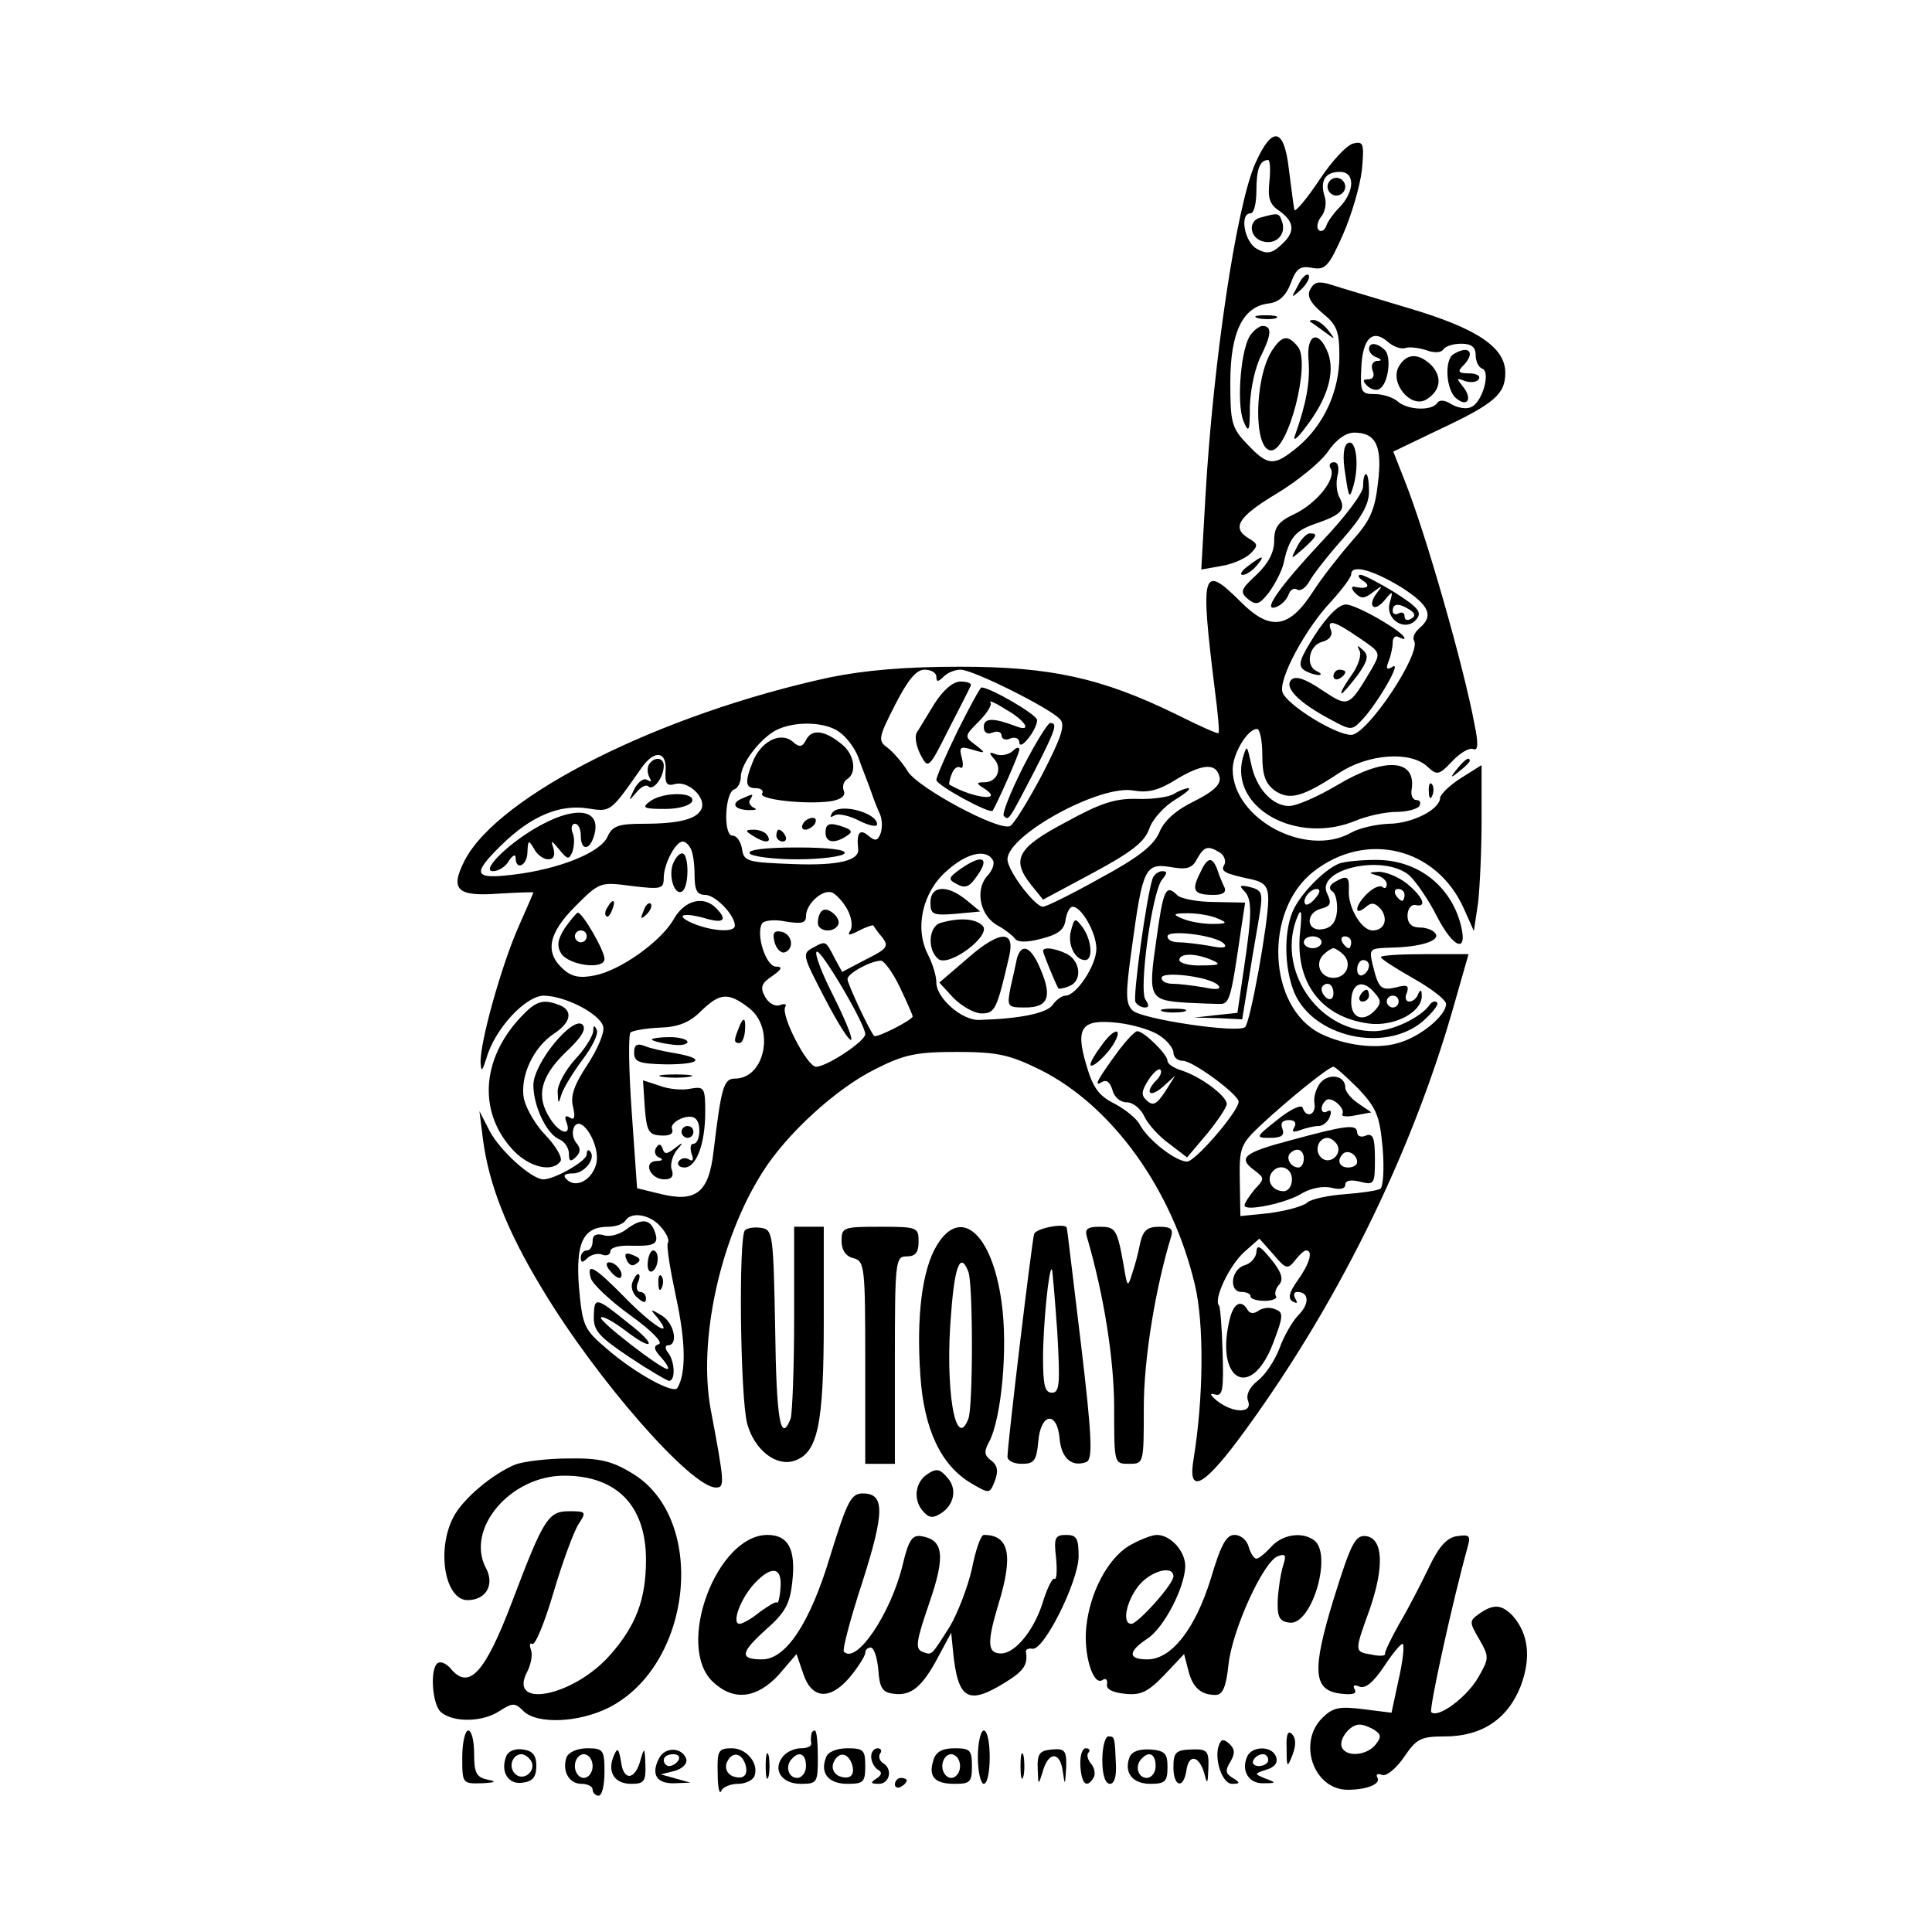 <?xml version="1.0" standalone="no"?>
<!DOCTYPE svg PUBLIC "-//W3C//DTD SVG 20010904//EN"
 "http://www.w3.org/TR/2001/REC-SVG-20010904/DTD/svg10.dtd">
<svg version="1.0" xmlns="http://www.w3.org/2000/svg"
 width="326pt" height="326pt" viewBox="0 0 326 326"
 preserveAspectRatio="xMidYMid meet">
<g transform="translate(0,326) scale(0.1,-0.1)"
fill="#000000" stroke="none">
<path d="M2118 2984 c-32 -73 -71 -335 -84 -562 l-7 -123 34 6 c19 3 41 13 49
21 13 13 13 16 -2 25 -31 18 -19 37 46 76 35 21 74 53 86 70 14 21 31 33 45
33 37 0 48 -23 40 -86 -5 -45 -14 -64 -43 -96 -20 -23 -51 -62 -67 -87 -40
-62 -72 -66 -121 -17 -66 66 -69 53 -44 -149 5 -38 8 -71 6 -72 -1 -2 -34 13
-72 32 -125 61 -211 80 -364 80 -93 0 -161 -6 -220 -18 -286 -62 -559 -199
-616 -309 -25 -49 -13 -61 56 -56 33 2 60 3 60 2 0 -1 -12 -28 -26 -60 -28
-64 -65 -195 -63 -228 1 -16 3 -13 10 9 14 49 66 105 97 105 38 -1 96 -32 100
-53 2 -10 -10 -38 -27 -64 -22 -33 -29 -53 -24 -71 4 -17 2 -23 -5 -18 -8 5
-10 2 -6 -8 9 -24 -12 -19 -28 7 -24 37 -16 70 26 111 27 25 36 40 29 47 -16
16 -83 -65 -83 -102 0 -36 23 -84 45 -92 8 -4 15 -14 15 -24 0 -13 3 -14 12
-5 8 8 8 15 0 24 -6 8 -7 19 -3 27 13 21 45 -33 37 -63 -7 -27 -34 -42 -50
-26 -7 7 -3 10 11 10 20 0 40 27 28 38 -3 3 -5 0 -5 -6 0 -11 -54 -42 -73 -42
-20 0 -74 49 -91 82 l-17 33 6 -48 c10 -76 41 -155 100 -252 91 -152 251 -335
293 -335 15 0 15 6 -9 133 -21 116 16 286 87 398 41 66 126 143 191 175 49 25
70 29 138 29 69 0 89 -5 140 -30 122 -61 223 -202 261 -362 16 -66 15 -191 -2
-295 -10 -59 15 -48 75 32 163 219 293 481 365 736 l24 84 -74 0 c-41 0 -74
-2 -74 -5 0 -3 25 -19 55 -36 30 -17 55 -36 55 -43 0 -20 -44 -56 -81 -66 -37
-11 -90 -4 -131 16 -89 45 -96 207 -12 273 89 70 208 41 254 -62 l17 -38 7 47
c3 26 6 89 6 140 l0 93 -35 -22 c-19 -12 -34 -27 -35 -33 0 -20 -48 -44 -87
-44 -21 -1 -49 -7 -63 -15 -76 -43 -200 23 -200 107 0 26 25 68 41 68 5 0 9
-20 9 -44 0 -34 5 -48 21 -60 25 -17 47 -11 109 30 49 32 119 37 148 11 17
-16 20 -15 42 8 13 14 29 24 36 21 8 -3 9 8 2 42 -18 97 -82 321 -117 409
l-20 51 77 37 c94 44 112 60 112 96 0 43 -48 75 -163 109 -56 17 -114 34 -129
39 -22 7 -30 6 -37 -7 -6 -11 -1 -22 20 -40 25 -20 29 -31 29 -73 0 -59 -26
-116 -70 -153 -40 -33 -50 -33 -85 4 -27 28 -29 37 -29 105 0 84 21 128 65
133 17 2 29 13 37 34 9 25 16 30 36 26 22 -4 28 2 52 56 15 34 29 83 32 109 4
44 3 49 -14 45 -11 -2 -37 -30 -58 -62 -22 -33 -41 -55 -42 -50 -1 5 -5 35 -9
67 -8 72 -28 76 -57 11z m24 -30 c-3 -28 0 -39 17 -50 26 -19 27 -36 2 -58
-15 -14 -24 -15 -40 -6 -21 11 -30 60 -11 60 6 0 10 17 10 38 0 37 6 52 20 52
3 0 4 -16 2 -36z m138 -4 c0 -11 -8 -28 -19 -39 -10 -10 -21 -25 -23 -32 -3
-8 -9 -11 -13 -7 -4 4 -2 14 4 22 7 8 10 24 6 35 -8 26 1 41 26 41 12 0 19 -7
19 -20z m92 -277 c7 2 23 0 35 -4 13 -5 25 -4 28 1 4 6 17 10 31 10 17 0 24
-6 24 -19 0 -11 5 -21 11 -23 15 -5 0 -58 -19 -65 -8 -4 -23 -1 -33 5 -11 7
-20 8 -24 2 -9 -14 -51 -12 -67 3 -7 6 -24 12 -38 12 -23 0 -25 3 -23 44 2 50
19 67 45 44 9 -8 23 -13 30 -10z m-9 -403 c49 -31 57 -49 32 -70 -8 -7 -12
-16 -9 -21 13 -21 -79 -159 -106 -159 -27 0 -109 51 -116 72 -7 22 39 108 83
154 18 20 33 40 33 45 0 17 35 8 83 -21z m-783 -152 c0 -9 3 -9 12 0 7 7 19
12 29 12 21 0 153 -66 168 -84 9 -10 1 -32 -31 -94 -24 -45 -48 -84 -54 -86
-20 -8 -154 64 -172 92 -9 15 -25 33 -34 40 -17 12 -16 17 12 72 22 43 36 60
50 60 11 0 20 -5 20 -12z m-164 -93 c12 -8 26 -27 32 -42 5 -15 14 -37 18 -48
4 -11 8 -22 9 -25 1 -3 5 -13 9 -22 5 -10 5 -25 2 -34 -5 -13 -9 -14 -21 -4
-14 12 -20 5 -17 -22 3 -20 -33 -29 -110 -26 -77 3 -83 4 -86 26 -2 12 -9 22
-16 22 -16 0 -13 73 3 78 6 2 11 12 11 21 0 24 37 70 64 81 33 14 80 11 102
-5z m-293 -67 c-1 -20 2 -25 16 -21 22 6 52 -22 45 -41 -7 -18 -37 -26 -99
-26 -42 0 -52 -4 -60 -22 -12 -27 -83 -55 -160 -64 -66 -8 -69 1 -19 50 50 49
98 69 145 62 40 -6 38 -8 92 69 22 31 43 27 40 -7z m935 -10 c2 -12 -11 -24
-43 -40 -31 -15 -51 -33 -59 -53 -10 -22 -35 -42 -100 -77 -48 -27 -91 -48
-96 -48 -14 0 -60 61 -60 80 0 41 157 127 213 116 24 -4 42 0 72 19 45 27 68
28 73 3z m-893 -119 c4 -6 7 -26 7 -45 0 -26 4 -34 18 -34 17 0 50 -34 50 -52
0 -11 -34 -10 -66 2 -36 14 -26 22 14 11 33 -10 41 -4 20 17 -21 21 -52 13
-70 -17 -21 -39 -92 -89 -135 -97 -25 -5 -39 -2 -53 11 -31 28 -25 60 21 106
41 41 42 41 95 34 50 -6 54 -5 54 14 0 23 20 61 32 61 4 0 10 -5 13 -11z m894
-8 c7 -5 10 -14 7 -20 -7 -11 -1 -15 47 -25 21 -5 27 -12 27 -34 0 -39 -30
-206 -39 -215 -11 -11 -174 13 -190 28 -12 12 -12 28 -1 107 18 132 22 142 65
135 28 -5 37 -2 45 14 12 21 18 23 39 10z m-384 -12 c4 -5 0 -18 -10 -28 -20
-24 -11 -67 19 -83 11 -6 24 -16 28 -21 4 -7 19 -8 45 -1 28 7 39 15 41 32 2
12 7 22 12 22 15 0 40 -44 40 -71 0 -28 -34 -79 -52 -79 -6 0 -16 -7 -22 -16
-11 -14 -55 -23 -124 -25 -29 -1 -72 37 -72 63 0 11 -6 31 -14 47 -23 44 -10
105 31 141 34 31 67 38 78 19z m-245 -84 c7 -13 9 -28 5 -35 -6 -9 -2 -9 15 0
12 6 23 10 24 8 1 -2 7 -11 15 -20 11 -15 8 -19 -28 -37 l-40 -21 -12 22 c-16
31 -15 31 -37 19 -19 -10 -18 -13 20 -86 50 -95 62 -92 15 3 -20 39 -33 73
-29 76 6 7 82 -122 82 -139 0 -12 -65 -55 -83 -55 -15 0 -60 87 -52 101 3 5
-1 6 -9 3 -8 -3 -19 3 -25 14 -9 16 -6 23 12 35 17 12 18 16 6 16 -17 1 -34
55 -23 73 4 5 21 7 40 3 26 -4 34 -3 34 9 0 21 28 46 44 40 7 -3 19 -16 26
-29z m88 -130 c12 -25 22 -48 22 -50 0 -6 -61 -37 -65 -33 -8 9 -45 88 -45 96
0 9 37 30 56 31 5 1 20 -19 32 -44z m-254 -36 c44 -34 27 -119 -24 -119 -19 0
-23 -15 -36 -123 -8 -70 -30 -87 -92 -71 l-37 9 -9 128 c-5 70 -6 131 -2 135
4 3 26 7 50 8 31 1 50 9 69 28 32 31 46 32 81 5z m692 -46 c13 -8 24 -22 24
-29 0 -8 7 -14 16 -14 17 0 94 -57 94 -69 0 -16 -73 -101 -87 -101 -19 0 -65
36 -79 61 -5 11 -25 27 -44 37 -26 13 -36 27 -47 65 -19 64 -8 78 54 71 25 -3
56 -12 69 -21z m336 -90 c31 -33 36 -46 41 -100 3 -35 1 -66 -4 -69 -5 -3 -32
-7 -59 -9 -28 -2 -57 -8 -64 -14 -8 -7 -36 -14 -64 -18 l-49 -5 -1 59 c-1 57
1 62 36 95 45 42 114 98 122 98 3 0 22 -17 42 -37z m-1178 -232 c10 -11 16
-23 13 -28 -3 -4 4 -46 14 -93 16 -74 17 -127 2 -152 -6 -11 -72 25 -119 66
-39 33 -41 39 -47 103 -6 76 7 103 49 103 13 0 26 5 29 10 10 16 41 11 59 -9z
m1071 -58 c7 9 15 17 19 17 12 0 6 -22 -14 -50 -15 -21 -17 -31 -9 -36 8 -4 9
-3 5 4 -4 7 -3 12 3 12 20 0 21 -20 2 -39 -10 -10 -25 -36 -32 -56 -8 -21 -24
-45 -37 -55 -14 -11 -20 -24 -16 -34 8 -21 -25 -21 -52 0 -12 10 -14 14 -4 11
13 -4 15 8 13 70 -1 41 -4 77 -6 80 -10 10 17 67 42 90 l26 23 24 -27 c21 -25
24 -25 36 -10z"/>
<path d="M2127 2893 c-23 -6 -18 -37 7 -41 21 -4 37 14 29 35 -5 14 -6 14 -36
6z"/>
<path d="M2240 2945 c0 -8 7 -15 15 -15 8 0 15 7 15 15 0 8 -7 15 -15 15 -8 0
-15 -7 -15 -15z"/>
<path d="M2310 2671 c0 -5 6 -12 13 -14 9 -4 9 -6 0 -6 -7 -1 -10 -8 -7 -16 4
-9 1 -15 -7 -15 -10 0 -10 -3 -2 -11 6 -6 16 -9 21 -5 15 9 20 54 9 65 -13 13
-27 14 -27 2z"/>
<path d="M2452 2662 c-15 -10 -12 -60 5 -74 19 -16 28 -1 12 19 -12 15 -12 16
3 10 10 -3 20 -2 23 3 4 6 -4 10 -16 10 -18 0 -20 3 -11 12 23 23 11 37 -16
20z"/>
<path d="M2360 2641 c-15 -28 21 -71 47 -55 24 15 27 38 8 58 -22 21 -42 20
-55 -3z"/>
<path d="M2300 2280 c14 -9 7 -15 -15 -10 -5 1 -5 -4 2 -11 10 -10 16 -9 30 2
16 12 17 12 6 -2 -7 -9 -10 -19 -6 -22 3 -4 12 1 20 11 13 16 14 15 8 -5 -8
-29 27 -50 45 -28 10 12 3 20 -36 45 -26 16 -53 30 -58 30 -6 0 -4 -5 4 -10z
m79 -49 c9 -6 10 -11 2 -15 -6 -4 -11 -2 -11 4 0 6 -4 8 -10 5 -5 -3 -10 -1
-10 4 0 13 10 14 29 2z"/>
<path d="M2219 2189 c-26 -41 -30 -52 -18 -60 8 -5 19 -8 24 -8 6 0 4 3 -2 6
-21 8 -15 44 8 50 12 3 18 11 15 19 -8 20 5 17 47 -12 37 -25 37 -25 22 -52
-40 -67 -39 -66 -85 -36 -28 19 -44 24 -51 17 -13 -13 13 -39 66 -67 35 -19
36 -19 54 0 26 28 67 99 51 89 -10 -6 -12 -4 -7 9 4 10 7 24 7 32 0 9 5 12 10
9 6 -3 10 -4 10 -2 0 10 -81 57 -99 57 -12 0 -31 -19 -52 -51z"/>
<path d="M2294 2162 c4 -6 -2 -26 -14 -42 -12 -17 -19 -30 -16 -30 2 0 14 14
27 31 17 24 19 33 9 42 -10 9 -11 9 -6 -1z"/>
<path d="M2250 2119 c0 -5 5 -7 10 -4 6 3 10 8 10 11 0 2 -4 4 -10 4 -5 0 -10
-5 -10 -11z"/>
<path d="M1577 2073 c-13 -21 -26 -43 -30 -49 -4 -7 -1 -23 6 -37 13 -25 14
-25 47 41 19 37 36 70 38 75 2 4 -6 7 -17 7 -13 0 -29 -14 -44 -37z"/>
<path d="M1616 2027 c-20 -41 -36 -78 -36 -83 0 -9 90 -58 95 -52 7 11 45 96
45 103 0 5 -5 4 -11 -2 -6 -6 -19 -9 -28 -6 -12 5 -13 3 -4 -7 15 -16 6 -40
-16 -40 -14 0 -14 -2 -1 -10 36 -23 -16 -18 -58 6 -1 0 0 9 4 18 3 9 10 14 14
11 5 -3 6 4 3 16 -5 19 -3 20 18 14 23 -7 23 -6 5 8 -19 14 -19 15 6 40 14 14
23 29 19 32 -3 4 9 -1 26 -12 34 -19 46 -40 16 -28 -37 14 -53 14 -53 -2 0 -9
6 -13 15 -9 8 3 15 1 15 -5 0 -6 7 -9 15 -5 8 3 15 0 15 -7 1 -15 30 22 30 38
0 9 -79 55 -94 55 -2 0 -20 -33 -40 -73z"/>
<path d="M1726 1965 c-21 -42 -36 -79 -32 -82 8 -8 8 -8 50 73 38 74 41 84 28
84 -4 0 -25 -34 -46 -75z"/>
<path d="M1361 2013 c-7 -14 -12 -15 -24 -4 -21 17 -54 -1 -67 -35 -14 -35
-12 -44 6 -44 8 0 13 -4 10 -9 -7 -10 74 -19 116 -13 17 3 25 9 22 17 -3 7 -1
16 5 20 17 10 13 40 -6 57 -29 25 -52 29 -62 11z"/>
<path d="M1253 1913 c-20 -8 -15 -19 10 -20 12 0 16 1 9 4 -6 3 -10 9 -6 14 6
10 5 10 -13 2z"/>
<path d="M1404 1888 c-4 -7 -3 -8 4 -4 6 4 25 0 42 -9 16 -8 30 -11 30 -6 0
20 -65 37 -76 19z"/>
<path d="M1355 1870 c-3 -5 -2 -10 4 -10 5 0 13 5 16 10 3 6 2 10 -4 10 -5 0
-13 -4 -16 -10z"/>
<path d="M1393 1855 c0 -17 15 -19 35 -6 11 7 10 10 -3 15 -25 9 -32 7 -32 -9z"/>
<path d="M1270 1850 c20 -13 33 -13 25 0 -3 6 -14 10 -23 10 -15 0 -15 -2 -2
-10z"/>
<path d="M1310 1850 c0 -5 5 -10 11 -10 5 0 7 5 4 10 -3 6 -8 10 -11 10 -2 0
-4 -4 -4 -10z"/>
<path d="M1265 1820 c3 -5 39 -10 80 -10 41 0 77 5 80 10 4 6 -25 10 -80 10
-55 0 -84 -4 -80 -10z"/>
<path d="M1095 1970 c-3 -5 -3 -15 1 -22 4 -7 3 -8 -4 -4 -6 4 -16 -4 -22 -16
-10 -21 -10 -21 3 -6 8 10 17 15 21 11 8 -8 26 15 26 35 0 14 -16 16 -25 2z"/>
<path d="M1097 1908 c-15 -11 -11 -13 25 -13 24 0 43 6 46 13 5 16 -49 16 -71
0z"/>
<path d="M915 1869 c-52 -27 -106 -79 -83 -79 9 0 22 8 27 18 6 9 11 11 11 5
0 -23 20 -14 20 10 1 20 2 20 11 5 5 -10 16 -18 24 -18 9 0 12 6 9 18 -5 15
-4 15 10 -2 14 -17 16 -17 22 -3 3 10 4 24 0 32 -3 8 -1 15 4 15 6 0 10 -9 10
-20 0 -27 16 -25 23 2 11 41 -28 49 -88 17z"/>
<path d="M1980 1920 c-8 -5 -36 -9 -61 -8 -37 1 -62 -7 -120 -39 -82 -43 -93
-63 -60 -105 l21 -26 84 45 c65 35 87 52 95 74 5 16 25 38 43 49 18 11 29 20
23 20 -5 0 -17 -5 -25 -10z"/>
<path d="M1135 1801 c-7 -22 4 -53 16 -45 12 7 12 64 0 64 -5 0 -12 -8 -16
-19z"/>
<path d="M1025 1729 c-4 -6 -5 -12 -2 -15 2 -3 7 2 10 11 7 17 1 20 -8 4z"/>
<path d="M1086 1723 c-6 -14 -5 -15 5 -6 7 7 10 15 7 18 -3 3 -9 -2 -12 -12z"/>
<path d="M953 1694 c-12 -19 -14 -30 -6 -43 13 -20 73 -28 73 -9 0 14 -37 78
-45 78 -2 0 -12 -12 -22 -26z m37 -14 c0 -5 -4 -10 -10 -10 -5 0 -10 5 -10 10
0 6 5 10 10 10 6 0 10 -4 10 -10z"/>
<path d="M2024 1785 c-14 -28 -9 -35 24 -35 15 0 22 4 18 13 -3 6 -9 20 -12
30 -9 23 -17 21 -30 -8z"/>
<path d="M1945 1778 c-10 -28 -34 -201 -29 -209 3 -5 10 -9 16 -9 7 0 7 4 1
13 -12 15 11 183 28 203 9 11 9 14 0 14 -6 0 -14 -6 -16 -12z"/>
<path d="M2099 1757 c14 -14 14 -37 0 -131 l-11 -75 -37 -4 -36 -4 41 -1 40
-2 12 73 c6 39 15 88 18 108 5 32 3 37 -16 42 -17 4 -20 3 -11 -6z"/>
<path d="M1951 1673 c-14 -97 -12 -101 52 -105 20 -1 45 -2 54 -2 18 -1 20 8
37 125 l7 46 -52 1 c-29 0 -57 6 -62 11 -20 20 -24 11 -36 -76z m104 37 c17
-7 16 -9 -10 -9 -16 0 -39 4 -50 9 -17 7 -16 9 10 9 17 0 39 -4 50 -9z m10
-42 c7 -7 -1 -9 -24 -4 -18 3 -42 6 -52 6 -11 0 -19 4 -19 10 0 12 81 2 95
-12z m-20 -28 c16 -7 13 -9 -17 -9 -21 -1 -38 4 -38 9 0 12 27 12 55 0z m10
-42 c7 -7 -1 -9 -24 -4 -18 3 -42 6 -52 6 -11 0 -19 4 -19 10 0 12 81 2 95
-12z"/>
<path d="M1963 1553 c9 -2 25 -2 35 0 9 3 1 5 -18 5 -19 0 -27 -2 -17 -5z"/>
<path d="M1621 1794 c-21 -15 -22 -18 -6 -26 12 -7 20 -5 30 9 27 35 15 44
-24 17z"/>
<path d="M1570 1737 c0 -20 4 -22 42 -19 l42 4 -23 19 c-33 27 -61 25 -61 -4z"/>
<path d="M1588 1703 c-21 -5 -24 -45 -5 -61 18 -15 91 40 75 56 -12 12 -38 14
-70 5z"/>
<path d="M1807 1689 c-6 -23 7 -49 24 -49 14 0 11 34 -4 55 -13 17 -14 17 -20
-6z"/>
<path d="M1635 1645 l-50 -43 24 -26 c14 -14 35 -26 47 -26 23 0 26 6 47 97
10 44 -16 43 -68 -2z"/>
<path d="M1716 1643 c-2 -10 -7 -33 -11 -50 -6 -32 -5 -33 25 -33 38 0 46 17
26 64 -16 39 -32 46 -40 19z"/>
<path d="M1760 1655 c0 -3 20 -53 26 -63 0 -1 9 0 18 4 22 8 20 41 -3 54 -20
10 -41 13 -41 5z"/>
<path d="M1387 1723 c-4 -3 -7 -12 -7 -20 0 -15 26 -18 34 -4 7 11 -18 33 -27
24z"/>
<path d="M1307 1670 c3 -11 11 -19 17 -17 17 6 13 31 -6 35 -12 2 -15 -2 -11
-18z"/>
<path d="M1246 1524 c-8 -20 -8 -24 2 -24 4 0 8 9 9 20 2 24 -3 26 -11 4z"/>
<path d="M1100 1506 c0 -2 14 -6 30 -8 17 -3 30 -1 30 4 0 4 -13 8 -30 8 -16
0 -30 -2 -30 -4z"/>
<path d="M1070 1484 c0 -16 8 -19 54 -20 59 0 67 10 14 19 -18 3 -41 8 -50 12
-13 5 -18 2 -18 -11z"/>
<path d="M1118 1443 c12 -2 32 -2 45 0 12 2 2 4 -23 4 -25 0 -35 -2 -22 -4z"/>
<path d="M1088 1391 c3 -40 7 -46 27 -47 15 -1 22 3 19 11 -5 12 30 28 40 17
10 -9 7 -42 -4 -42 -5 0 -6 -7 -3 -17 4 -10 2 -14 -5 -9 -6 3 -13 2 -17 -4 -3
-5 1 -10 10 -10 20 0 35 40 35 94 0 41 -2 43 -25 39 -13 -3 -37 -1 -52 5 l-28
9 3 -46z"/>
<path d="M1150 1350 c0 -5 5 -10 10 -10 6 0 10 5 10 10 0 6 -4 10 -10 10 -5 0
-10 -4 -10 -10z"/>
<path d="M1107 1323 c-4 -6 -1 -14 5 -16 8 -3 6 -6 -4 -6 -24 -1 -11 -31 13
-31 12 0 16 5 13 15 -4 8 0 23 7 33 13 15 12 16 -3 4 -13 -10 -17 -10 -20 0
-3 8 -6 9 -11 1z"/>
<path d="M1858 1495 c-10 -13 -18 -27 -18 -31 0 -10 30 17 41 38 14 26 -3 22
-23 -7z"/>
<path d="M1888 1488 c-35 -48 -44 -63 -29 -54 8 5 14 0 18 -13 3 -12 13 -21
24 -21 11 0 24 -11 30 -24 6 -13 25 -34 42 -46 l30 -23 33 39 c18 22 33 44 34
51 0 14 -45 47 -77 57 -13 4 -23 11 -23 16 0 11 -40 50 -51 50 -4 0 -18 -15
-31 -32z m64 -50 c-21 -21 -13 -32 10 -12 l21 19 -17 -27 c-14 -21 -20 -25
-31 -15 -10 9 -9 16 3 35 8 12 17 20 20 17 3 -3 0 -11 -6 -17z"/>
<path d="M2228 1433 c-7 -9 -12 -24 -10 -35 3 -19 -14 -26 -20 -7 -2 6 -21 -3
-42 -20 -38 -30 -38 -31 -13 -31 19 0 25 4 21 15 -4 10 0 15 11 15 10 0 13 -5
9 -12 -5 -8 -2 -9 10 -5 10 4 24 7 31 7 7 0 16 7 19 16 3 8 2 12 -4 9 -11 -7
-14 8 -3 18 8 9 34 -13 28 -23 -2 -4 8 -5 22 -2 l27 5 -22 15 c-12 8 -22 20
-22 27 0 20 -27 25 -42 8z"/>
<path d="M2178 1336 c-80 -21 -90 -30 -61 -51 17 -13 17 -14 0 -32 -9 -11 -17
-23 -17 -27 0 -11 72 4 98 21 14 8 34 12 48 9 15 -4 24 -2 24 5 0 7 9 9 25 5
24 -6 25 -4 25 38 0 36 -3 44 -15 40 -8 -4 -15 -1 -15 5 0 15 -20 12 -112 -13z
m78 -7 c10 -17 -13 -36 -27 -22 -12 12 -4 33 11 33 5 0 12 -5 16 -11z m-56
-24 c0 -8 -4 -15 -9 -15 -13 0 -22 16 -14 24 11 11 23 6 23 -9z m90 -6 c0 -5
-7 -9 -15 -9 -15 0 -20 12 -9 23 8 8 24 -1 24 -14z m-110 -29 c0 -11 -6 -20
-14 -20 -18 0 -29 16 -21 30 11 18 35 11 35 -10z"/>
<path d="M1056 1185 c-11 -8 -28 -13 -38 -9 -12 3 -18 0 -18 -10 0 -9 -4 -16
-10 -16 -5 0 -10 -5 -10 -12 0 -9 3 -9 11 -1 6 6 18 9 25 6 8 -3 14 0 14 6 0
6 16 10 35 9 41 -1 48 3 39 26 -8 20 -23 20 -48 1z"/>
<path d="M1057 1135 c3 -8 9 -12 14 -9 12 7 11 11 -5 17 -10 4 -13 1 -9 -8z"/>
<path d="M1093 1130 c-1 -11 2 -18 8 -15 11 7 12 35 1 35 -4 0 -8 -9 -9 -20z"/>
<path d="M1030 1115 c7 -9 15 -13 17 -11 7 7 -7 26 -19 26 -6 0 -6 -6 2 -15z"/>
<path d="M997 1103 c3 -10 33 -38 66 -62 35 -25 56 -46 49 -49 -10 -3 -9 -9 4
-23 9 -10 14 -19 10 -19 -11 0 -117 82 -112 87 3 3 21 -7 41 -22 48 -37 55
-26 7 11 -57 46 -59 46 -60 14 -1 -25 8 -35 60 -70 33 -22 64 -40 67 -40 11 0
10 33 -2 48 -5 6 -5 12 0 12 18 0 11 37 -10 50 -20 12 -21 12 -8 -3 30 -38 -8
-14 -54 33 -52 53 -66 61 -58 33z"/>
<path d="M1067 1096 c-3 -8 1 -20 9 -26 10 -9 14 -9 14 -1 0 6 -4 11 -10 11
-5 0 -7 7 -4 15 4 8 4 15 1 15 -3 0 -7 -6 -10 -14z"/>
<path d="M1111 1094 c0 -11 3 -14 6 -6 3 7 2 16 -1 19 -3 4 -6 -2 -5 -13z"/>
<path d="M2120 1148 c0 -9 -9 -20 -20 -23 -23 -7 -27 -45 -5 -45 8 0 15 -3 15
-7 0 -5 11 -8 24 -8 13 0 22 4 19 8 -3 4 0 14 6 20 7 9 3 21 -14 42 -18 22
-24 26 -25 13z"/>
<path d="M2076 1038 c-28 -106 34 -144 72 -45 18 47 18 53 3 58 -9 4 -21 2
-28 -3 -7 -5 -14 -5 -18 2 -10 17 -22 12 -29 -12z"/>
<path d="M2190 2778 c-12 -22 -12 -22 6 -6 10 10 15 20 12 24 -4 3 -12 -5 -18
-18z"/>
<path d="M2123 2723 c9 -2 23 -2 30 0 6 3 -1 5 -18 5 -16 0 -22 -2 -12 -5z"/>
<path d="M2211 2717 c2 -1 13 -9 24 -17 19 -14 19 -14 6 3 -7 9 -18 17 -24 17
-6 0 -8 -1 -6 -3z"/>
<path d="M2111 2696 c-17 -20 -25 -116 -13 -146 9 -22 11 -19 11 25 1 29 9 67
20 87 17 35 17 48 1 48 -4 0 -13 -6 -19 -14z"/>
<path d="M2146 2668 c-30 -48 -31 -168 -1 -168 29 0 67 148 45 175 -17 21 -27
19 -44 -7z"/>
<path d="M2208 2652 c3 -36 -4 -74 -23 -127 -4 -11 4 -5 18 14 37 48 50 92 38
125 -16 41 -37 33 -33 -12z"/>
<path d="M2274 2512 c-7 -4 -9 -23 -4 -52 6 -41 7 -43 14 -19 10 36 4 80 -10
71z"/>
<path d="M2245 2470 c11 -17 -23 -59 -60 -77 -28 -13 -35 -22 -35 -46 0 -19
-10 -38 -30 -57 -27 -25 -28 -29 -14 -41 14 -11 19 -9 35 11 10 14 22 36 25
50 9 41 19 54 50 65 47 16 55 24 45 44 -6 10 -7 27 -4 39 3 13 1 22 -6 22 -7
0 -9 -5 -6 -10z"/>
<path d="M2300 2439 c0 -11 -30 -51 -69 -92 -73 -78 -103 -121 -77 -111 8 3
17 12 20 20 3 9 10 13 15 9 6 -3 15 4 21 15 6 11 31 43 55 70 32 36 45 59 45
80 0 17 -2 30 -5 30 -3 0 -5 -9 -5 -21z"/>
<path d="M2189 2338 c-12 -23 -12 -23 10 -4 23 21 26 26 11 26 -5 0 -15 -10
-21 -22z"/>
<path d="M2106 2305 c-11 -8 -15 -15 -9 -15 6 0 16 7 23 15 16 19 11 19 -14 0z"/>
<path d="M2097 1981 c-22 -84 90 -147 190 -106 19 8 50 15 69 15 18 0 36 5 39
10 3 6 1 10 -5 10 -6 0 -10 8 -8 18 8 52 -46 55 -126 7 -32 -19 -68 -35 -81
-35 -28 0 -56 30 -64 72 -7 31 -7 32 -14 9z"/>
<path d="M2459 1963 c-13 -16 -12 -17 4 -4 9 7 17 15 17 17 0 8 -8 3 -21 -13z"/>
<path d="M2411 1924 c0 -11 3 -14 6 -6 3 7 2 16 -1 19 -3 4 -6 -2 -5 -13z"/>
<path d="M2260 1803 c-23 -9 -60 -45 -76 -75 -18 -35 -18 -99 0 -143 32 -75
152 -102 216 -49 17 15 28 29 25 32 -3 4 -9 2 -13 -4 -15 -21 -63 -44 -94 -44
-96 0 -166 107 -128 195 6 13 7 5 4 -25 -10 -86 34 -146 115 -157 43 -6 91 19
90 47 0 10 -2 11 -6 3 -2 -7 -9 -13 -15 -13 -6 0 -8 7 -4 15 4 12 0 14 -18 9
-26 -6 -30 -2 -40 39 -6 26 -5 27 31 28 51 1 84 12 75 24 -4 6 -16 10 -27 10
-13 0 -20 7 -20 20 0 11 6 19 13 18 21 -5 13 14 -14 36 -15 12 -36 20 -48 20
-17 -1 -17 -2 -3 -6 9 -2 17 -9 17 -15 0 -6 -3 -8 -7 -5 -3 4 -15 0 -25 -10
-21 -19 -25 -41 -4 -24 10 9 16 8 26 -3 13 -17 6 -36 -14 -36 -19 0 -42 40
-40 68 1 24 -3 26 -25 13 -8 -5 -9 -11 -3 -15 6 -3 9 -19 8 -34 -2 -19 -10
-28 -25 -30 -27 -4 -29 28 -1 35 15 4 17 9 10 24 -23 42 94 69 138 32 11 -10
33 -42 47 -70 28 -54 52 -62 40 -14 -17 67 -74 111 -145 110 -25 0 -52 -3 -60
-6z m-40 -58 c-7 -9 -15 -13 -17 -11 -7 7 7 26 19 26 6 0 6 -6 -2 -15z m150 5
c0 -5 -2 -10 -4 -10 -3 0 -8 5 -11 10 -3 6 -1 10 4 10 6 0 11 -4 11 -10z
m-140 -80 c0 -5 -7 -10 -15 -10 -8 0 -15 5 -15 10 0 6 7 10 15 10 8 0 15 -4
15 -10z m50 0 c0 -5 -2 -10 -4 -10 -3 0 -8 5 -11 10 -3 6 -1 10 4 10 6 0 11
-4 11 -10z m-13 -21 c15 -15 5 -39 -17 -39 -22 0 -32 24 -17 39 6 6 14 11 17
11 3 0 11 -5 17 -11z m43 -18 c0 -6 -4 -13 -10 -16 -5 -3 -10 1 -10 9 0 9 5
16 10 16 6 0 10 -4 10 -9z m-60 -47 c0 -8 -4 -12 -10 -9 -5 3 -10 10 -10 16 0
5 5 9 10 9 6 0 10 -7 10 -16z m70 0 c11 -12 11 -18 -2 -31 -19 -18 -38 -10
-38 16 0 33 20 40 40 15z m40 -14 c0 -5 -4 -10 -10 -10 -5 0 -10 5 -10 10 0 6
5 10 10 10 6 0 10 -4 10 -10z"/>
<path d="M2295 1580 c-3 -5 -1 -10 4 -10 6 0 11 5 11 10 0 6 -2 10 -4 10 -3 0
-8 -4 -11 -10z"/>
<path d="M878 1543 c-67 -72 -71 -162 -11 -225 27 -28 66 -37 79 -17 3 6 -8
25 -25 43 -17 17 -33 45 -37 62 -7 38 16 87 51 110 29 19 32 39 9 48 -28 11
-40 7 -66 -21z"/>
<path d="M1001 1520 c-1 -9 -14 -30 -31 -48 -16 -18 -30 -43 -29 -55 1 -21 1
-21 7 -2 4 11 20 37 35 57 16 21 27 43 24 50 -4 9 -6 8 -6 -2z"/>
<path d="M1257 1184 c-11 -11 -8 -285 4 -327 12 -43 48 -72 79 -62 40 13 50
61 50 235 l0 160 -25 0 -25 0 0 -154 c0 -85 -3 -161 -6 -170 -17 -43 -24 -1
-26 152 -3 159 -4 167 -23 170 -12 2 -24 0 -28 -4z"/>
<path d="M1420 1166 c0 -15 7 -26 20 -29 19 -5 20 -14 20 -176 l0 -171 25 0
25 0 0 175 c0 168 1 175 20 175 15 0 20 7 20 25 0 24 -2 25 -65 25 -62 0 -65
-1 -65 -24z"/>
<path d="M1581 1159 c-25 -41 -35 -120 -28 -220 6 -91 35 -152 86 -182 31 -18
31 -18 40 5 6 16 4 26 -7 34 -11 8 -12 15 -3 31 21 40 32 159 21 236 -16 116
-69 162 -109 96z m53 -45 c8 -20 8 -228 0 -248 -22 -57 -40 53 -29 179 6 81
16 103 29 69z"/>
<path d="M1745 1178 c-4 -13 -45 -355 -45 -376 0 -7 11 -12 24 -12 21 0 25 5
28 38 4 48 32 52 36 4 3 -33 21 -48 45 -39 11 4 10 40 -9 199 -13 106 -23 194
-24 196 -1 9 -51 0 -55 -10z m39 -165 c5 -88 4 -103 -9 -103 -12 0 -15 13 -15
59 0 55 10 155 15 149 1 -2 5 -49 9 -105z"/>
<path d="M1834 1173 c29 -99 46 -208 46 -289 0 -94 0 -94 25 -94 25 0 25 0 25
95 0 81 19 199 46 288 4 13 0 17 -20 17 -20 0 -27 -6 -32 -27 -3 -16 -9 -39
-14 -53 -7 -23 -8 -22 -14 15 -11 62 -14 65 -41 65 -20 0 -25 -4 -21 -17z"/>
<path d="M870 789 c-39 -16 -89 -58 -105 -89 -29 -56 -14 -140 24 -140 31 0
46 26 31 54 -35 66 41 156 132 156 89 0 138 -51 138 -142 0 -67 -17 -111 -60
-160 -62 -71 -175 -93 -140 -28 6 12 9 28 6 36 -3 8 -2 13 2 10 5 -3 21 36 36
87 15 51 34 102 42 115 14 21 13 22 -16 22 -35 0 -43 -13 -96 -153 -46 -121
-73 -150 -104 -112 -7 8 -16 12 -21 9 -14 -8 -10 -70 5 -83 21 -18 71 -17 99
2 22 14 26 14 40 0 23 -23 94 -20 145 6 142 73 166 321 37 396 -33 20 -55 25
-106 24 -35 0 -75 -5 -89 -10z"/>
<path d="M1564 772 c-19 -13 -23 -40 -9 -59 11 -14 18 -16 32 -7 23 14 28 41
13 59 -14 17 -20 18 -36 7z"/>
<path d="M1401 635 c-34 -114 -75 -175 -115 -175 -38 0 -37 11 5 49 34 30 42
44 46 83 6 54 -7 78 -42 78 -86 0 -156 -188 -92 -248 35 -33 74 -28 111 12
l30 35 11 -32 c14 -44 45 -47 79 -7 14 17 26 36 26 41 0 5 4 9 9 9 6 0 11 -17
13 -37 2 -31 7 -39 26 -41 29 -4 48 11 75 62 l22 41 3 -30 c8 -83 25 -93 88
-54 31 19 39 30 35 52 0 4 4 6 11 5 19 -4 77 112 78 155 0 31 -3 37 -21 37
-19 0 -21 -5 -17 -39 2 -22 1 -38 -3 -35 -3 2 -11 -14 -18 -35 -14 -49 -47
-91 -72 -91 -23 0 -24 18 -4 84 25 82 18 116 -25 116 -5 0 -14 -26 -20 -57 -7
-31 -24 -75 -37 -97 -33 -52 -30 -49 -47 -43 -12 5 -10 18 12 82 28 81 24 107
-14 113 -15 2 -21 -7 -31 -49 -20 -82 -78 -168 -99 -146 -3 3 11 56 31 117 38
119 38 150 1 150 -20 0 -26 -12 -55 -105z m-84 -54 c-1 -16 -4 -28 -6 -25 -2
2 -15 -6 -29 -16 -13 -11 -29 -20 -34 -20 -14 0 1 42 25 68 29 31 47 28 44 -7z"/>
<path d="M1904 651 c-35 -22 -65 -78 -71 -136 -5 -45 11 -100 27 -90 6 4 9 1
8 -7 -2 -8 9 -14 30 -16 27 -3 39 3 67 32 l33 35 7 -27 c7 -29 21 -42 46 -42
12 0 18 13 22 52 7 60 59 173 83 182 13 5 15 2 9 -16 -4 -13 -8 -39 -9 -58 -1
-29 3 -36 20 -38 38 -5 74 119 40 140 -21 14 -53 8 -71 -12 -10 -11 -21 -20
-25 -20 -4 0 -10 9 -13 20 -3 11 -13 20 -24 20 -14 0 -23 -17 -40 -74 -26 -84
-66 -136 -107 -136 -33 0 -33 13 0 35 28 18 63 86 64 122 0 26 -25 53 -48 53
-9 0 -31 -9 -48 -19z m76 -51 c0 -13 -60 -80 -71 -80 -16 0 -9 37 12 64 20 25
59 36 59 16z"/>
<path d="M2251 564 c-38 -124 -36 -157 13 -162 18 -2 26 0 22 7 -4 7 -1 9 8 5
10 -4 24 8 42 35 15 23 29 39 31 37 3 -2 0 -30 -7 -60 l-12 -56 -48 6 c-40 5
-51 3 -69 -15 -42 -42 -14 -121 43 -121 33 0 57 10 50 21 -3 5 1 7 8 4 7 -3
24 11 37 30 21 31 28 35 69 35 62 0 106 29 128 85 18 48 13 88 -13 118 -19 20
-33 21 -57 4 -17 -12 -17 -14 0 -43 17 -30 17 -32 -2 -65 -20 -34 -68 -69 -79
-58 -4 5 36 187 61 277 6 21 4 23 -17 20 -17 -2 -31 -17 -48 -53 -13 -27 -35
-70 -50 -95 -14 -25 -25 -48 -24 -51 1 -3 -9 -4 -22 -1 -30 5 -30 4 -4 76 25
72 23 120 -6 124 -18 2 -25 -11 -54 -104z m68 -223 c12 -8 12 -12 2 -25 -15
-18 -47 -21 -56 -6 -8 13 12 40 29 40 6 0 17 -4 25 -9z"/>
<path d="M780 295 c0 -44 0 -45 33 -44 23 1 26 3 10 6 -19 4 -23 11 -23 44 0
21 -4 39 -10 39 -5 0 -10 -20 -10 -45z"/>
<path d="M1369 333 c-1 -5 -1 -11 0 -15 0 -5 -7 -8 -18 -8 -10 0 -24 -6 -30
-14 -18 -22 -2 -46 30 -46 28 0 29 2 29 45 0 25 -2 45 -5 45 -3 0 -6 -3 -6 -7z
m-9 -53 c0 -11 -7 -20 -15 -20 -15 0 -21 21 -8 33 12 13 23 7 23 -13z"/>
<path d="M1650 295 c0 -25 5 -45 10 -45 6 0 10 20 10 45 0 25 -4 45 -10 45 -5
0 -10 -20 -10 -45z"/>
<path d="M2171 310 c0 -33 1 -34 10 -11 6 16 6 28 -1 35 -7 7 -10 -1 -9 -24z"/>
<path d="M1860 290 c0 -25 5 -40 13 -40 7 0 11 12 10 32 -2 48 -2 48 -13 48
-5 0 -10 -18 -10 -40z"/>
<path d="M2057 316 c-9 -23 5 -66 22 -66 14 0 14 2 1 10 -12 7 -13 13 -4 27 8
14 8 21 -1 30 -10 9 -14 9 -18 -1z"/>
<path d="M854 296 c-10 -26 4 -48 28 -44 17 2 23 10 23 28 0 18 -6 26 -23 28
-13 2 -25 -3 -28 -12z m42 -7 c10 -17 -13 -36 -27 -22 -12 12 -4 33 11 33 5 0
12 -5 16 -11z"/>
<path d="M956 295 c-8 -23 4 -45 25 -45 10 0 19 -4 19 -10 0 -5 5 -10 10 -10
6 0 10 18 10 40 0 37 -2 40 -29 40 -16 0 -31 -6 -35 -15z m44 -15 c0 -11 -7
-20 -15 -20 -8 0 -15 9 -15 20 0 11 7 20 15 20 8 0 15 -9 15 -20z"/>
<path d="M1036 298 c-12 -27 0 -48 29 -48 22 0 25 4 24 33 -1 29 -2 29 -8 8
-9 -35 -29 -37 -33 -4 -4 23 -6 25 -12 11z"/>
<path d="M1112 293 c-14 -27 -4 -43 26 -42 l27 1 -25 7 -25 7 24 6 c13 4 21
12 19 20 -7 20 -36 21 -46 1z m33 -3 c-3 -5 -10 -10 -16 -10 -5 0 -9 5 -9 10
0 6 7 10 16 10 8 0 12 -4 9 -10z"/>
<path d="M1211 268 c0 -24 3 -37 6 -30 2 6 15 12 28 12 13 0 25 6 28 13 8 21
-13 47 -38 47 -23 0 -25 -4 -24 -42z m46 17 c7 -20 -2 -29 -21 -22 -9 4 -13
13 -10 22 8 19 23 19 31 0z"/>
<path d="M1292 280 c0 -19 2 -27 5 -17 2 9 2 25 0 35 -3 9 -5 1 -5 -18z"/>
<path d="M1394 295 c-11 -27 4 -45 36 -45 27 0 30 3 30 30 0 27 -3 30 -30 30
-18 0 -33 -6 -36 -15z m43 -10 c7 -20 -2 -29 -21 -22 -9 4 -13 13 -10 22 8 19
23 19 31 0z"/>
<path d="M1470 296 c0 -8 5 -18 11 -22 8 -4 7 -9 -2 -15 -11 -7 -10 -9 4 -9
18 0 24 25 7 35 -6 4 -8 11 -5 16 4 5 1 9 -4 9 -6 0 -11 -6 -11 -14z"/>
<path d="M1575 290 c-9 -28 2 -40 36 -40 26 0 29 3 29 30 0 27 -3 30 -29 30
-21 0 -32 -6 -36 -20z m45 -10 c0 -11 -7 -20 -15 -20 -8 0 -15 9 -15 20 0 11
7 20 15 20 8 0 15 -9 15 -20z"/>
<path d="M1722 280 c0 -19 2 -27 5 -17 2 9 2 25 0 35 -3 9 -5 1 -5 -18z"/>
<path d="M1751 275 c1 -28 1 -28 8 -6 9 35 29 37 34 4 4 -27 4 -27 6 4 1 29
-2 33 -24 31 -21 -2 -25 -7 -24 -33z"/>
<path d="M1823 280 c2 -31 11 -38 22 -20 4 6 2 17 -4 24 -6 7 -8 16 -4 19 3 4
1 7 -5 7 -6 0 -10 -13 -9 -30z"/>
<path d="M1906 295 c-10 -26 5 -45 35 -45 25 0 29 4 29 28 0 23 -4 28 -29 30
-18 1 -31 -3 -35 -13z m44 -15 c0 -11 -7 -20 -15 -20 -15 0 -21 21 -8 33 12
13 23 7 23 -13z"/>
<path d="M1980 278 c0 -33 17 -38 22 -5 4 28 21 25 30 -5 5 -20 6 -19 7 9 1
29 -2 32 -29 31 -26 -1 -30 -5 -30 -30z"/>
<path d="M2104 295 c-10 -24 4 -45 28 -44 22 0 22 1 3 8 -19 8 -19 8 2 15 14
4 20 12 16 22 -7 19 -42 18 -49 -1z m36 -5 c0 -5 -7 -10 -16 -10 -8 0 -12 5
-9 10 3 6 10 10 16 10 5 0 9 -4 9 -10z"/>
<path d="M1510 249 c0 -5 5 -7 10 -4 6 3 10 8 10 11 0 2 -4 4 -10 4 -5 0 -10
-5 -10 -11z"/>
</g>
</svg>
